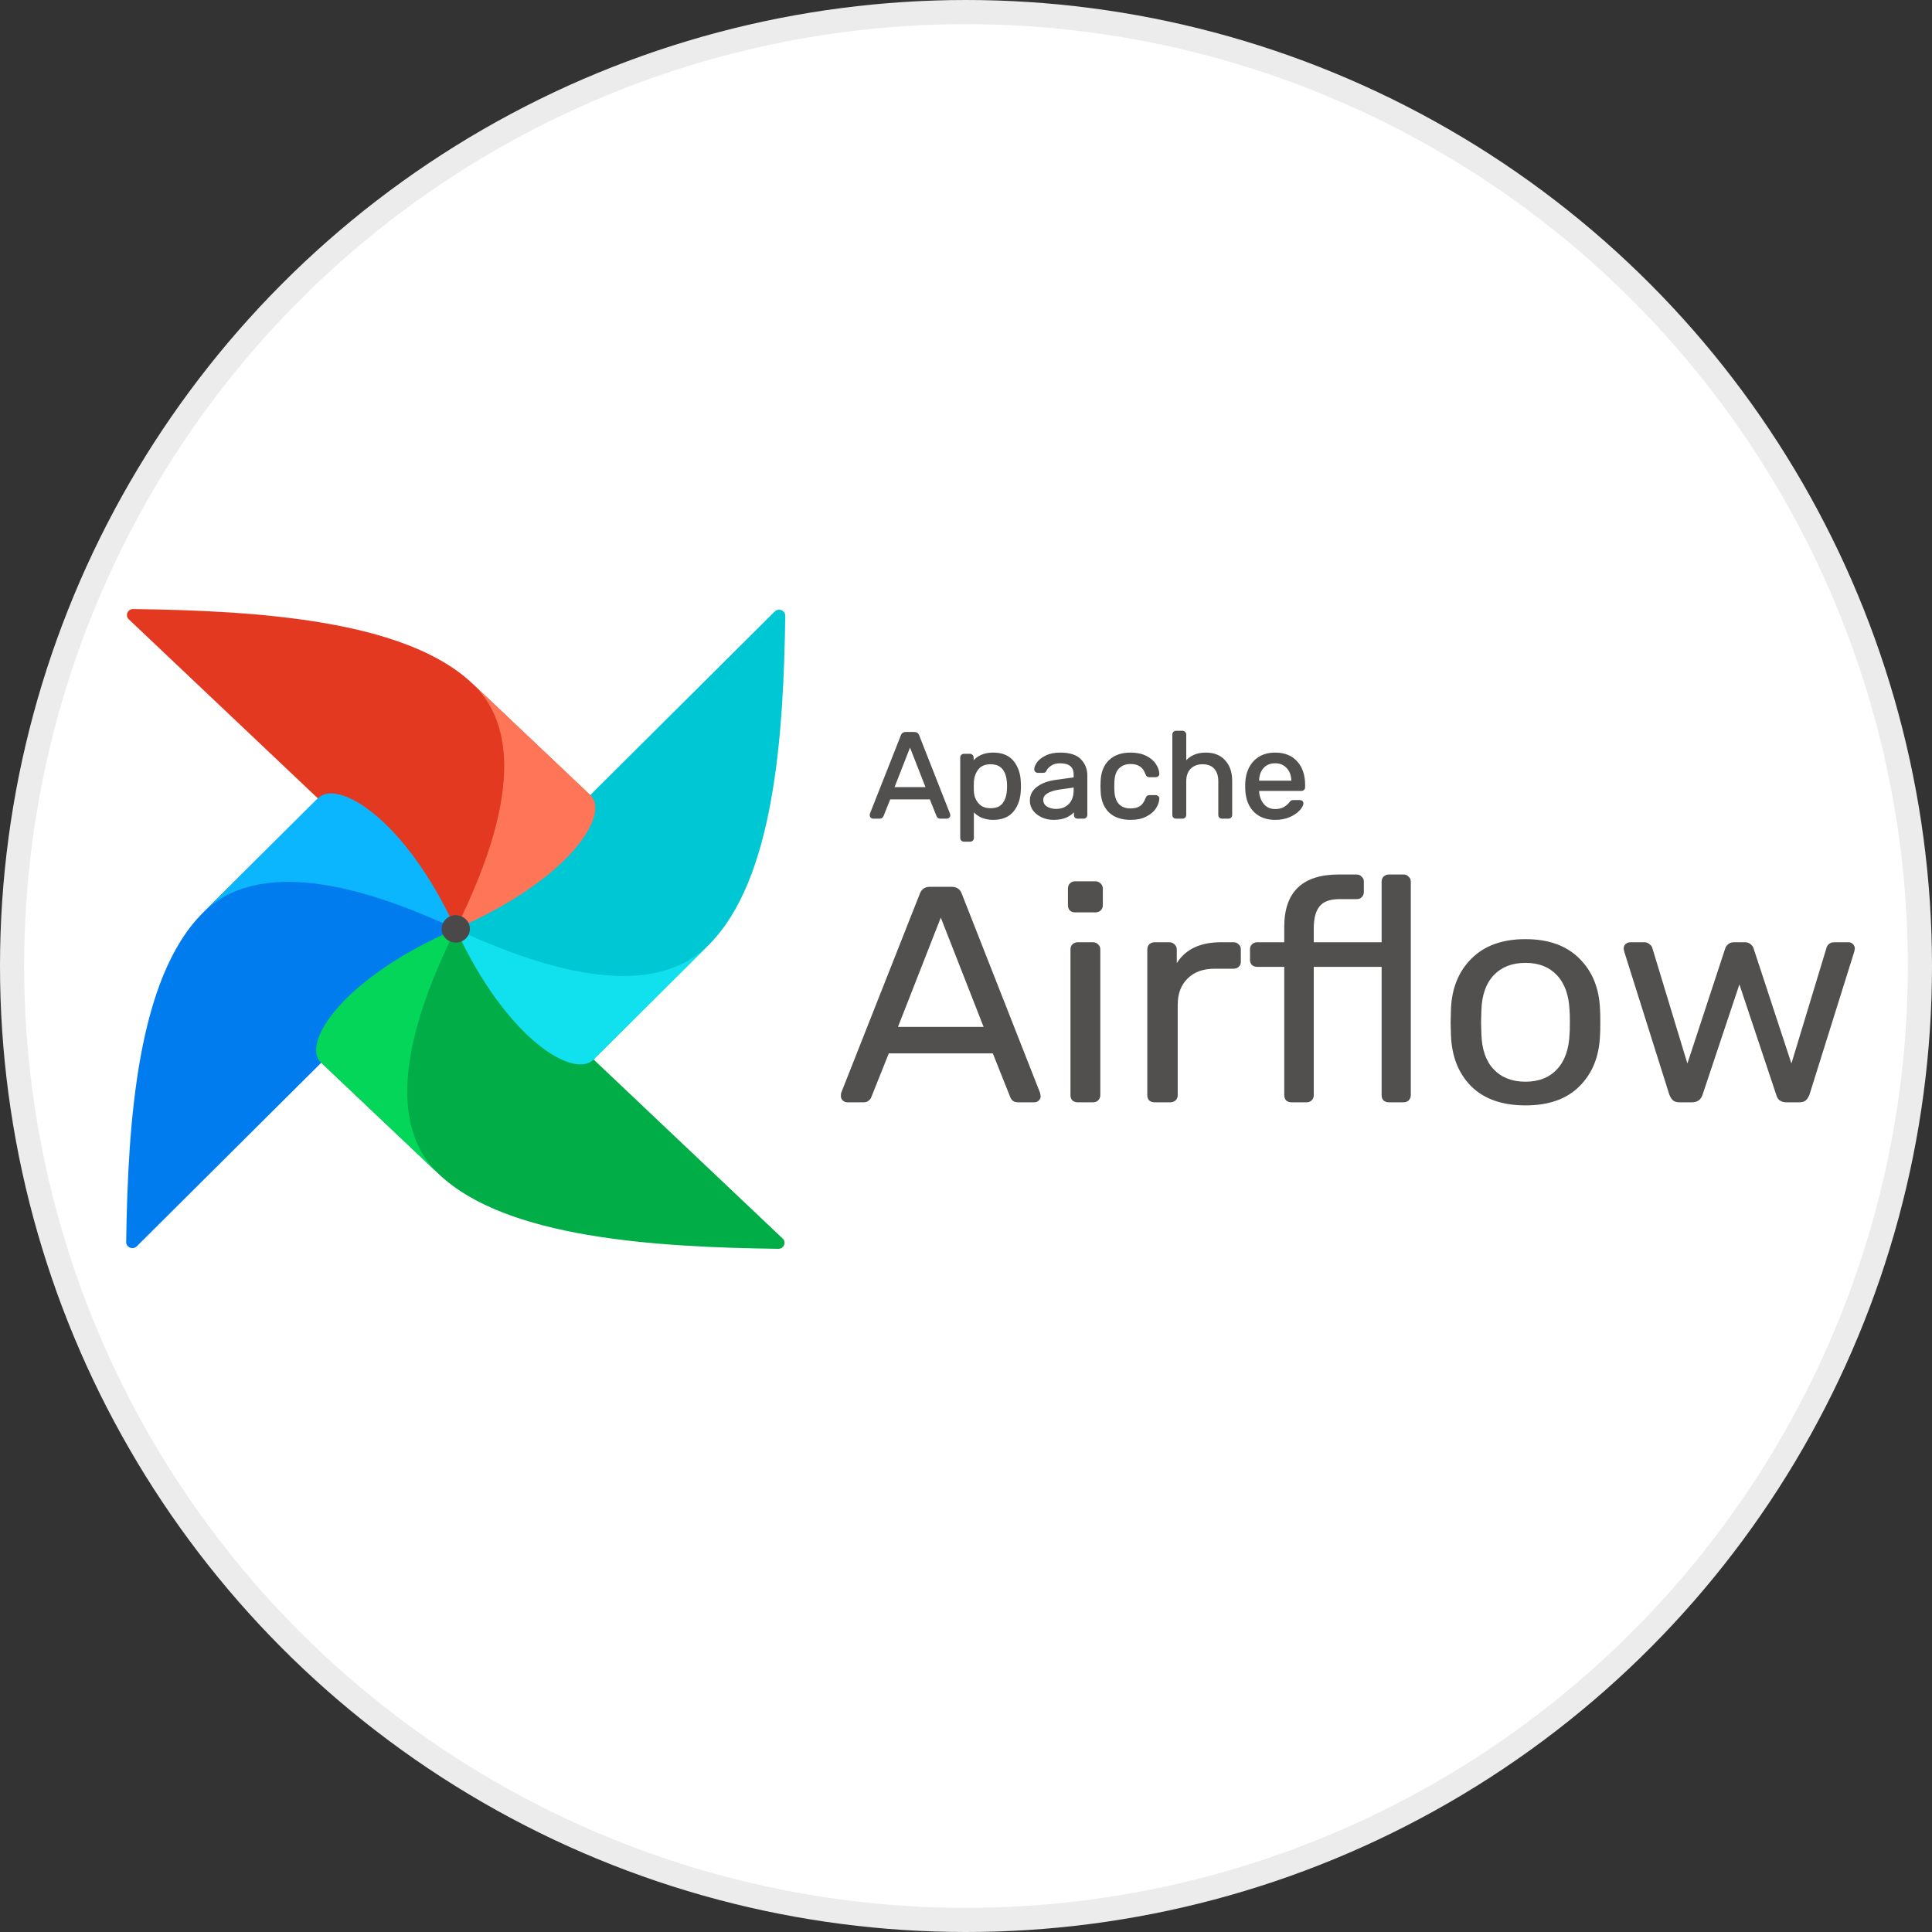 <svg width="100%" height="100%" viewBox="0 0 80 80" fill="none" xmlns="http://www.w3.org/2000/svg">
<rect x="0" y="0" width="80" height="80" fill="#333333" stroke="none"/>
<circle cx="40" cy="40" r="39.5" fill="white" stroke="#ECECEC"/>
<path d="M5.665 51.605L18.732 38.603C18.814 38.522 18.829 38.396 18.761 38.303C17.966 37.226 16.5 37.039 15.957 36.316C14.347 34.172 13.939 32.959 13.247 33.035C13.199 33.04 13.156 33.065 13.122 33.099L8.402 37.796C5.686 40.498 5.297 46.447 5.225 51.429C5.222 51.654 5.503 51.766 5.665 51.605Z" fill="#017CEE"/>
<path d="M32.408 51.284L19.014 38.6C18.93 38.52 18.8 38.505 18.705 38.571C17.595 39.343 17.403 40.766 16.657 41.294C14.449 42.856 13.2 43.252 13.277 43.924C13.283 43.971 13.309 44.013 13.343 44.045L18.182 48.628C20.966 51.264 27.094 51.642 32.226 51.711C32.458 51.714 32.574 51.441 32.408 51.284Z" fill="#00AD46"/>
<path fill-rule="evenodd" clip-rule="evenodd" d="M18.182 48.627C16.661 47.188 15.956 44.339 18.871 38.465C14.133 40.52 12.473 43.221 13.29 43.995L18.182 48.627Z" fill="#04D659"/>
<path d="M32.076 25.325L19.01 38.326C18.928 38.408 18.912 38.534 18.98 38.626C19.775 39.703 21.241 39.89 21.785 40.614C23.394 42.757 23.803 43.97 24.494 43.895C24.543 43.89 24.586 43.864 24.62 43.831L29.34 39.134C32.056 36.431 32.445 30.482 32.516 25.501C32.52 25.276 32.238 25.163 32.076 25.325Z" fill="#00C7D4"/>
<path fill-rule="evenodd" clip-rule="evenodd" d="M29.34 39.134C27.857 40.61 24.922 41.294 18.871 38.465C20.988 43.063 23.771 44.675 24.568 43.882L29.34 39.134Z" fill="#11E1EE"/>
<path d="M5.334 25.646L18.728 38.33C18.812 38.409 18.942 38.425 19.037 38.358C20.147 37.587 20.339 36.164 21.084 35.636C23.293 34.074 24.542 33.677 24.465 33.006C24.459 32.959 24.433 32.917 24.399 32.884L19.56 28.302C16.776 25.666 10.648 25.288 5.516 25.219C5.284 25.216 5.168 25.489 5.334 25.646Z" fill="#E43921"/>
<path fill-rule="evenodd" clip-rule="evenodd" d="M19.56 28.302C21.08 29.742 21.786 32.591 18.871 38.465C23.608 36.41 25.269 33.708 24.452 32.935L19.56 28.302Z" fill="#FF7557"/>
<path fill-rule="evenodd" clip-rule="evenodd" d="M8.402 37.796C9.885 36.32 12.819 35.635 18.871 38.465C16.754 33.866 13.971 32.254 13.174 33.047L8.402 37.796Z" fill="#0CB6FF"/>
<path d="M18.88 39.03C19.203 39.026 19.461 38.769 19.457 38.456C19.453 38.143 19.188 37.892 18.866 37.896C18.543 37.9 18.285 38.157 18.289 38.47C18.293 38.783 18.558 39.034 18.88 39.03Z" fill="#4A4848"/>
<path d="M36.157 33.86C36.129 33.86 36.105 33.85 36.085 33.83C36.064 33.81 36.054 33.787 36.054 33.76C36.054 33.733 36.055 33.715 36.059 33.705L37.341 30.458C37.368 30.385 37.423 30.348 37.506 30.348H37.858C37.94 30.348 37.995 30.385 38.023 30.458L39.3 33.705L39.31 33.76C39.31 33.787 39.3 33.81 39.279 33.83C39.258 33.85 39.234 33.86 39.207 33.86H38.943C38.905 33.86 38.876 33.852 38.855 33.835C38.835 33.815 38.821 33.795 38.814 33.775L38.53 33.063H36.834L36.55 33.775C36.543 33.795 36.527 33.815 36.503 33.835C36.483 33.852 36.455 33.86 36.421 33.86H36.157ZM38.38 32.631L37.682 30.85L36.984 32.631H38.38ZM39.92 34.814C39.885 34.814 39.856 34.802 39.832 34.779C39.811 34.759 39.801 34.732 39.801 34.698V31.367C39.801 31.333 39.811 31.306 39.832 31.286C39.856 31.263 39.885 31.251 39.92 31.251H40.157C40.192 31.251 40.219 31.263 40.24 31.286C40.264 31.306 40.276 31.333 40.276 31.367V31.587C40.469 31.33 40.752 31.201 41.124 31.201C41.486 31.201 41.756 31.311 41.935 31.532C42.118 31.753 42.216 32.037 42.23 32.385C42.234 32.422 42.235 32.479 42.235 32.556C42.235 32.633 42.234 32.69 42.23 32.726C42.216 33.071 42.118 33.355 41.935 33.579C41.753 33.8 41.482 33.911 41.124 33.911C40.766 33.911 40.486 33.785 40.287 33.534V34.698C40.287 34.732 40.276 34.759 40.256 34.779C40.235 34.802 40.207 34.814 40.173 34.814H39.92ZM41.015 33.504C41.26 33.504 41.438 33.431 41.548 33.283C41.662 33.136 41.724 32.942 41.734 32.701C41.737 32.668 41.739 32.619 41.739 32.556C41.739 31.924 41.498 31.608 41.015 31.608C40.778 31.608 40.599 31.684 40.478 31.838C40.361 31.989 40.297 32.169 40.287 32.38L40.281 32.571L40.287 32.767C40.294 32.964 40.359 33.136 40.483 33.283C40.607 33.431 40.785 33.504 41.015 33.504ZM43.624 33.911C43.455 33.911 43.299 33.877 43.154 33.81C43.009 33.743 42.894 33.653 42.808 33.539C42.725 33.422 42.684 33.293 42.684 33.153C42.684 32.932 42.777 32.752 42.963 32.611C43.152 32.467 43.407 32.373 43.728 32.33L44.498 32.225V32.079C44.498 31.738 44.296 31.567 43.893 31.567C43.742 31.567 43.617 31.599 43.521 31.663C43.424 31.723 43.352 31.795 43.304 31.878C43.294 31.909 43.28 31.93 43.263 31.944C43.249 31.957 43.228 31.964 43.2 31.964H42.978C42.947 31.964 42.92 31.954 42.895 31.934C42.875 31.91 42.864 31.883 42.864 31.853C42.868 31.773 42.906 31.683 42.978 31.582C43.054 31.479 43.169 31.39 43.325 31.316C43.48 31.239 43.671 31.201 43.898 31.201C44.284 31.201 44.562 31.29 44.73 31.467C44.899 31.641 44.984 31.858 44.984 32.119V33.745C44.984 33.778 44.972 33.807 44.948 33.83C44.927 33.85 44.899 33.86 44.865 33.86H44.627C44.593 33.86 44.563 33.85 44.539 33.83C44.519 33.807 44.508 33.778 44.508 33.745V33.529C44.432 33.636 44.322 33.727 44.177 33.8C44.033 33.874 43.848 33.911 43.624 33.911ZM43.733 33.534C43.957 33.534 44.139 33.464 44.281 33.324C44.425 33.18 44.498 32.974 44.498 32.706V32.566L43.898 32.651C43.654 32.685 43.469 32.741 43.345 32.822C43.221 32.899 43.159 32.997 43.159 33.118C43.159 33.252 43.216 33.355 43.33 33.429C43.443 33.499 43.578 33.534 43.733 33.534ZM46.812 33.911C46.444 33.911 46.154 33.81 45.944 33.609C45.737 33.406 45.627 33.121 45.613 32.757L45.608 32.556L45.613 32.355C45.627 31.991 45.737 31.708 45.944 31.507C46.154 31.303 46.444 31.201 46.812 31.201C47.06 31.201 47.271 31.244 47.443 31.331C47.615 31.419 47.743 31.526 47.825 31.653C47.912 31.78 47.958 31.907 47.965 32.034C47.969 32.067 47.958 32.094 47.934 32.114C47.91 32.134 47.881 32.144 47.846 32.144H47.598C47.564 32.144 47.538 32.138 47.52 32.124C47.503 32.111 47.486 32.084 47.469 32.044C47.41 31.883 47.328 31.77 47.221 31.703C47.114 31.633 46.98 31.597 46.818 31.597C46.604 31.597 46.433 31.663 46.306 31.793C46.182 31.92 46.114 32.116 46.104 32.38L46.099 32.561L46.104 32.731C46.114 32.999 46.182 33.196 46.306 33.324C46.43 33.451 46.6 33.514 46.818 33.514C46.98 33.514 47.114 33.481 47.221 33.414C47.328 33.344 47.41 33.228 47.469 33.068C47.486 33.028 47.503 33.001 47.52 32.987C47.538 32.971 47.564 32.962 47.598 32.962H47.846C47.881 32.962 47.91 32.974 47.934 32.997C47.958 33.017 47.969 33.044 47.965 33.078C47.958 33.201 47.912 33.328 47.825 33.459C47.743 33.586 47.615 33.693 47.443 33.78C47.274 33.867 47.064 33.911 46.812 33.911ZM48.703 33.86C48.669 33.86 48.639 33.85 48.615 33.83C48.594 33.807 48.584 33.778 48.584 33.745V30.413C48.584 30.38 48.594 30.353 48.615 30.333C48.639 30.309 48.669 30.298 48.703 30.298H48.962C48.996 30.298 49.023 30.309 49.044 30.333C49.068 30.353 49.08 30.38 49.08 30.413V31.582C49.18 31.459 49.297 31.365 49.432 31.301C49.566 31.235 49.733 31.201 49.933 31.201C50.264 31.201 50.521 31.305 50.703 31.512C50.89 31.716 50.983 31.989 50.983 32.33V33.745C50.983 33.778 50.971 33.807 50.946 33.83C50.926 33.85 50.898 33.86 50.864 33.86H50.605C50.571 33.86 50.541 33.85 50.517 33.83C50.497 33.807 50.486 33.778 50.486 33.745V32.355C50.486 32.118 50.426 31.934 50.306 31.803C50.188 31.673 50.018 31.608 49.794 31.608C49.577 31.608 49.403 31.674 49.272 31.808C49.144 31.939 49.08 32.121 49.08 32.355V33.745C49.08 33.778 49.068 33.807 49.044 33.83C49.023 33.85 48.996 33.86 48.962 33.86H48.703ZM52.804 33.911C52.449 33.911 52.165 33.805 51.951 33.594C51.741 33.38 51.626 33.089 51.605 32.721L51.6 32.551L51.605 32.385C51.629 32.024 51.746 31.736 51.956 31.522C52.17 31.308 52.451 31.201 52.799 31.201C53.181 31.201 53.478 31.32 53.688 31.557C53.898 31.791 54.003 32.109 54.003 32.511V32.596C54.003 32.629 53.991 32.658 53.967 32.681C53.946 32.701 53.919 32.711 53.884 32.711H52.096V32.757C52.106 32.974 52.173 33.16 52.297 33.313C52.425 33.464 52.592 33.539 52.799 33.539C52.957 33.539 53.087 33.509 53.186 33.449C53.29 33.385 53.366 33.32 53.414 33.253C53.445 33.213 53.467 33.19 53.481 33.183C53.498 33.173 53.528 33.168 53.569 33.168H53.822C53.853 33.168 53.879 33.176 53.9 33.193C53.921 33.21 53.931 33.233 53.931 33.263C53.931 33.337 53.883 33.425 53.786 33.529C53.693 33.633 53.56 33.723 53.388 33.8C53.219 33.874 53.025 33.911 52.804 33.911ZM53.512 32.365V32.35C53.512 32.119 53.447 31.932 53.316 31.788C53.188 31.641 53.016 31.567 52.799 31.567C52.582 31.567 52.409 31.641 52.282 31.788C52.158 31.932 52.096 32.119 52.096 32.35V32.365H53.512Z" fill="#51504F"/>
<path d="M36.085 33.83L36.056 33.858L36.085 33.83ZM36.059 33.705L36.022 33.691L36.021 33.693L36.059 33.705ZM37.341 30.458L37.378 30.472L37.378 30.472L37.341 30.458ZM38.023 30.458L37.986 30.472L37.986 30.472L38.023 30.458ZM39.3 33.705L39.339 33.698C39.339 33.696 39.338 33.693 39.337 33.691L39.3 33.705ZM39.31 33.76H39.35C39.35 33.758 39.35 33.755 39.349 33.753L39.31 33.76ZM39.279 33.83L39.307 33.858L39.279 33.83ZM38.855 33.835L38.827 33.863C38.828 33.863 38.829 33.864 38.83 33.865L38.855 33.835ZM38.814 33.775L38.852 33.763L38.851 33.761L38.814 33.775ZM38.53 33.063L38.567 33.049C38.561 33.034 38.546 33.024 38.53 33.024V33.063ZM36.834 33.063V33.024C36.818 33.024 36.803 33.034 36.797 33.049L36.834 33.063ZM36.55 33.775L36.513 33.761L36.512 33.763L36.55 33.775ZM36.503 33.835L36.529 33.865L36.529 33.865L36.503 33.835ZM38.38 32.631V32.67C38.393 32.67 38.405 32.663 38.413 32.653C38.42 32.642 38.422 32.629 38.417 32.617L38.38 32.631ZM37.682 30.85L37.719 30.836C37.713 30.821 37.698 30.811 37.682 30.811C37.666 30.811 37.651 30.821 37.645 30.836L37.682 30.85ZM36.984 32.631L36.947 32.617C36.942 32.629 36.944 32.642 36.951 32.653C36.959 32.663 36.971 32.67 36.984 32.67V32.631ZM36.157 33.822C36.141 33.822 36.126 33.816 36.113 33.803L36.056 33.858C36.084 33.884 36.118 33.899 36.157 33.899V33.822ZM36.113 33.803C36.099 33.79 36.093 33.776 36.093 33.76H36.014C36.014 33.798 36.029 33.831 36.056 33.858L36.113 33.803ZM36.093 33.76C36.093 33.733 36.095 33.72 36.097 33.717L36.021 33.693C36.015 33.709 36.014 33.734 36.014 33.76H36.093ZM36.096 33.719L37.378 30.472L37.304 30.445L36.022 33.691L36.096 33.719ZM37.378 30.472C37.39 30.441 37.406 30.42 37.425 30.407C37.445 30.394 37.471 30.387 37.506 30.387V30.309C37.459 30.309 37.416 30.32 37.38 30.344C37.345 30.368 37.319 30.402 37.303 30.445L37.378 30.472ZM37.506 30.387H37.858V30.309H37.506V30.387ZM37.858 30.387C37.893 30.387 37.919 30.394 37.938 30.407C37.958 30.42 37.974 30.441 37.986 30.472L38.06 30.445C38.044 30.402 38.019 30.368 37.983 30.344C37.948 30.32 37.905 30.309 37.858 30.309V30.387ZM37.986 30.472L39.263 33.719L39.337 33.691L38.06 30.445L37.986 30.472ZM39.261 33.712L39.271 33.767L39.349 33.753L39.339 33.698L39.261 33.712ZM39.27 33.76C39.27 33.776 39.265 33.79 39.251 33.803L39.307 33.858C39.335 33.831 39.35 33.798 39.35 33.76H39.27ZM39.251 33.803C39.237 33.816 39.223 33.822 39.207 33.822V33.899C39.245 33.899 39.28 33.884 39.307 33.858L39.251 33.803ZM39.207 33.822H38.943V33.899H39.207V33.822ZM38.943 33.822C38.911 33.822 38.892 33.815 38.881 33.806L38.83 33.865C38.86 33.889 38.9 33.899 38.943 33.899V33.822ZM38.883 33.808C38.866 33.791 38.856 33.776 38.852 33.763L38.776 33.787C38.786 33.815 38.803 33.84 38.827 33.863L38.883 33.808ZM38.851 33.761L38.567 33.049L38.493 33.077L38.777 33.789L38.851 33.761ZM38.53 33.024H36.834V33.101H38.53V33.024ZM36.797 33.049L36.513 33.761L36.587 33.789L36.871 33.077L36.797 33.049ZM36.512 33.763C36.508 33.774 36.498 33.788 36.477 33.806L36.529 33.865C36.556 33.842 36.578 33.816 36.587 33.787L36.512 33.763ZM36.478 33.806C36.466 33.815 36.449 33.822 36.421 33.822V33.899C36.462 33.899 36.499 33.889 36.529 33.865L36.478 33.806ZM36.421 33.822H36.157V33.899H36.421V33.822ZM38.417 32.617L37.719 30.836L37.645 30.863L38.343 32.645L38.417 32.617ZM37.645 30.836L36.947 32.617L37.021 32.645L37.719 30.863L37.645 30.836ZM36.984 32.67H38.38V32.593H36.984V32.67ZM39.832 34.779L39.804 34.806L39.832 34.779ZM39.832 31.286L39.86 31.314L39.832 31.286ZM40.24 31.286L40.21 31.311C40.211 31.313 40.213 31.314 40.214 31.316L40.24 31.286ZM40.276 31.587H40.237C40.237 31.604 40.248 31.619 40.264 31.624C40.281 31.629 40.298 31.624 40.309 31.61L40.276 31.587ZM41.936 31.532L41.904 31.556L41.905 31.556L41.936 31.532ZM42.23 32.385L42.191 32.387L42.191 32.389L42.23 32.385ZM42.23 32.726L42.191 32.723L42.191 32.725L42.23 32.726ZM41.936 33.579L41.967 33.603L41.967 33.603L41.936 33.579ZM40.287 33.534L40.318 33.511C40.308 33.498 40.29 33.492 40.274 33.498C40.258 33.503 40.247 33.518 40.247 33.534H40.287ZM40.256 34.779L40.228 34.751C40.227 34.752 40.226 34.753 40.225 34.754L40.256 34.779ZM41.548 33.283L41.516 33.26L41.516 33.261L41.548 33.283ZM41.734 32.701L41.694 32.697C41.694 32.698 41.694 32.699 41.694 32.7L41.734 32.701ZM40.478 31.838L40.446 31.815V31.815L40.478 31.838ZM40.287 32.38L40.247 32.378V32.379L40.287 32.38ZM40.282 32.571L40.242 32.57V32.572L40.282 32.571ZM40.287 32.767L40.247 32.767V32.768L40.287 32.767ZM40.483 33.283L40.514 33.259L40.483 33.283ZM39.92 34.775C39.896 34.775 39.877 34.767 39.86 34.751L39.804 34.806C39.835 34.837 39.875 34.852 39.92 34.852V34.775ZM39.86 34.751C39.848 34.74 39.841 34.724 39.841 34.698H39.761C39.761 34.74 39.774 34.777 39.804 34.806L39.86 34.751ZM39.841 34.698V31.367H39.761V34.698H39.841ZM39.841 31.367C39.841 31.341 39.848 31.325 39.86 31.314L39.804 31.259C39.774 31.288 39.761 31.325 39.761 31.367H39.841ZM39.86 31.314C39.877 31.297 39.896 31.29 39.92 31.29V31.213C39.875 31.213 39.835 31.228 39.804 31.259L39.86 31.314ZM39.92 31.29H40.157V31.213H39.92V31.29ZM40.157 31.29C40.181 31.29 40.197 31.297 40.21 31.311L40.27 31.261C40.241 31.229 40.203 31.213 40.157 31.213V31.29ZM40.214 31.316C40.229 31.328 40.237 31.343 40.237 31.367H40.316C40.316 31.323 40.3 31.285 40.266 31.257L40.214 31.316ZM40.237 31.367V31.587H40.316V31.367H40.237ZM40.309 31.61C40.493 31.364 40.763 31.24 41.124 31.24V31.163C40.741 31.163 40.446 31.296 40.244 31.565L40.309 31.61ZM41.124 31.24C41.477 31.24 41.735 31.347 41.904 31.556L41.967 31.508C41.778 31.276 41.495 31.163 41.124 31.163V31.24ZM41.905 31.556C42.081 31.769 42.177 32.045 42.191 32.387L42.27 32.384C42.256 32.029 42.156 31.737 41.967 31.508L41.905 31.556ZM42.191 32.389C42.194 32.424 42.196 32.479 42.196 32.556H42.275C42.275 32.479 42.273 32.42 42.27 32.382L42.191 32.389ZM42.196 32.556C42.196 32.633 42.194 32.688 42.191 32.723L42.27 32.73C42.273 32.691 42.275 32.633 42.275 32.556H42.196ZM42.191 32.725C42.177 33.063 42.081 33.339 41.904 33.556L41.967 33.603C42.156 33.372 42.256 33.079 42.27 32.728L42.191 32.725ZM41.905 33.555C41.731 33.765 41.474 33.872 41.124 33.872V33.949C41.492 33.949 41.775 33.836 41.967 33.603L41.905 33.555ZM41.124 33.872C40.777 33.872 40.51 33.751 40.318 33.511L40.255 33.558C40.464 33.819 40.755 33.949 41.124 33.949V33.872ZM40.247 33.534V34.698H40.326V33.534H40.247ZM40.247 34.698C40.247 34.724 40.239 34.74 40.228 34.751L40.284 34.806C40.313 34.777 40.326 34.74 40.326 34.698H40.247ZM40.225 34.754C40.213 34.768 40.197 34.775 40.173 34.775V34.852C40.218 34.852 40.257 34.837 40.286 34.804L40.225 34.754ZM40.173 34.775H39.92V34.852H40.173V34.775ZM41.016 33.543C41.269 33.543 41.46 33.466 41.58 33.306L41.516 33.261C41.415 33.395 41.252 33.466 41.016 33.466V33.543ZM41.58 33.306C41.7 33.151 41.763 32.949 41.774 32.703L41.694 32.7C41.684 32.935 41.624 33.121 41.516 33.26L41.58 33.306ZM41.774 32.705C41.777 32.67 41.779 32.62 41.779 32.556H41.7C41.7 32.619 41.698 32.666 41.694 32.697L41.774 32.705ZM41.779 32.556C41.779 32.236 41.718 31.989 41.59 31.822C41.461 31.652 41.267 31.569 41.016 31.569V31.646C41.247 31.646 41.415 31.721 41.526 31.867C41.64 32.016 41.7 32.243 41.7 32.556H41.779ZM41.016 31.569C40.768 31.569 40.576 31.649 40.446 31.815L40.51 31.862C40.621 31.719 40.788 31.646 41.016 31.646V31.569ZM40.446 31.815C40.324 31.973 40.258 32.161 40.247 32.378L40.326 32.382C40.337 32.178 40.398 32.005 40.51 31.861L40.446 31.815ZM40.247 32.379L40.242 32.57L40.321 32.572L40.326 32.381L40.247 32.379ZM40.242 32.572L40.247 32.767L40.326 32.766L40.321 32.57L40.242 32.572ZM40.247 32.768C40.254 32.973 40.323 33.154 40.452 33.308L40.514 33.259C40.396 33.119 40.333 32.955 40.326 32.765L40.247 32.768ZM40.452 33.308C40.585 33.466 40.775 33.543 41.016 33.543V33.466C40.794 33.466 40.629 33.395 40.514 33.259L40.452 33.308ZM43.154 33.81L43.171 33.775L43.154 33.81ZM42.808 33.539L42.775 33.561L42.776 33.562L42.808 33.539ZM42.963 32.611L42.987 32.641L42.987 32.641L42.963 32.611ZM43.728 32.33L43.733 32.368H43.733L43.728 32.33ZM44.498 32.225L44.504 32.263C44.523 32.26 44.538 32.244 44.538 32.225H44.498ZM43.521 31.663L43.542 31.695L43.543 31.695L43.521 31.663ZM43.304 31.878L43.269 31.86C43.268 31.862 43.267 31.864 43.266 31.866L43.304 31.878ZM43.263 31.944L43.238 31.913C43.236 31.914 43.236 31.915 43.234 31.916L43.263 31.944ZM42.896 31.934L42.865 31.959C42.867 31.96 42.868 31.962 42.87 31.963L42.896 31.934ZM42.865 31.853L42.825 31.852V31.853H42.865ZM42.978 31.582L42.946 31.56L42.946 31.56L42.978 31.582ZM43.325 31.316L43.342 31.351L43.343 31.351L43.325 31.316ZM44.73 31.467L44.701 31.493L44.702 31.493L44.73 31.467ZM44.948 33.83L44.976 33.858L44.948 33.83ZM44.539 33.83L44.509 33.855C44.51 33.857 44.512 33.858 44.513 33.86L44.539 33.83ZM44.508 33.529H44.548C44.548 33.512 44.537 33.497 44.52 33.492C44.503 33.487 44.485 33.493 44.476 33.507L44.508 33.529ZM44.177 33.8L44.159 33.766L44.177 33.8ZM44.281 33.324L44.252 33.297V33.297L44.281 33.324ZM44.498 32.566H44.538C44.538 32.555 44.533 32.544 44.524 32.537C44.515 32.529 44.504 32.526 44.492 32.528L44.498 32.566ZM43.898 32.651L43.904 32.689L43.904 32.689L43.898 32.651ZM43.345 32.822L43.367 32.854L43.367 32.854L43.345 32.822ZM43.33 33.429L43.308 33.461L43.308 33.461L43.33 33.429ZM43.624 33.872C43.461 33.872 43.31 33.84 43.171 33.775L43.137 33.845C43.287 33.914 43.45 33.949 43.624 33.949V33.872ZM43.171 33.775C43.032 33.711 42.922 33.624 42.84 33.516L42.776 33.562C42.866 33.681 42.987 33.776 43.137 33.845L43.171 33.775ZM42.84 33.517C42.762 33.407 42.723 33.285 42.723 33.153H42.644C42.644 33.301 42.688 33.438 42.775 33.561L42.84 33.517ZM42.723 33.153C42.723 32.944 42.81 32.775 42.987 32.641L42.938 32.581C42.743 32.728 42.644 32.92 42.644 33.153H42.723ZM42.987 32.641C43.17 32.503 43.417 32.411 43.733 32.368L43.722 32.292C43.397 32.336 43.135 32.431 42.938 32.581L42.987 32.641ZM43.733 32.368L44.504 32.263L44.492 32.186L43.722 32.292L43.733 32.368ZM44.538 32.225V32.079H44.458V32.225H44.538ZM44.538 32.079C44.538 31.901 44.485 31.761 44.373 31.666C44.262 31.572 44.1 31.529 43.893 31.529V31.606C44.09 31.606 44.23 31.648 44.321 31.724C44.41 31.8 44.458 31.916 44.458 32.079H44.538ZM43.893 31.529C43.736 31.529 43.603 31.562 43.499 31.631L43.543 31.695C43.632 31.637 43.747 31.606 43.893 31.606V31.529ZM43.499 31.63C43.398 31.693 43.321 31.77 43.269 31.86L43.339 31.897C43.383 31.82 43.451 31.752 43.542 31.695L43.499 31.63ZM43.266 31.866C43.257 31.892 43.247 31.907 43.238 31.913L43.287 31.974C43.313 31.954 43.33 31.925 43.342 31.891L43.266 31.866ZM43.234 31.916C43.231 31.92 43.222 31.925 43.201 31.925V32.002C43.234 32.002 43.267 31.994 43.291 31.971L43.234 31.916ZM43.201 31.925H42.978V32.002H43.201V31.925ZM42.978 31.925C42.957 31.925 42.938 31.919 42.922 31.904L42.87 31.963C42.901 31.989 42.938 32.002 42.978 32.002V31.925ZM42.926 31.909C42.911 31.892 42.904 31.874 42.904 31.853H42.825C42.825 31.893 42.839 31.928 42.865 31.959L42.926 31.909ZM42.904 31.855C42.907 31.785 42.941 31.702 43.011 31.605L42.946 31.56C42.871 31.664 42.829 31.761 42.825 31.852L42.904 31.855ZM43.011 31.605C43.081 31.508 43.191 31.423 43.342 31.351L43.307 31.282C43.148 31.357 43.026 31.45 42.946 31.56L43.011 31.605ZM43.343 31.351C43.491 31.277 43.675 31.24 43.898 31.24V31.163C43.666 31.163 43.468 31.202 43.306 31.282L43.343 31.351ZM43.898 31.24C44.279 31.24 44.543 31.327 44.701 31.493L44.76 31.441C44.58 31.252 44.289 31.163 43.898 31.163V31.24ZM44.702 31.493C44.863 31.66 44.944 31.867 44.944 32.119H45.024C45.024 31.849 44.936 31.622 44.76 31.441L44.702 31.493ZM44.944 32.119V33.745H45.024V32.119H44.944ZM44.944 33.745C44.944 33.768 44.936 33.787 44.919 33.803L44.976 33.858C45.007 33.827 45.024 33.788 45.024 33.745H44.944ZM44.919 33.803C44.908 33.815 44.891 33.822 44.865 33.822V33.899C44.908 33.899 44.946 33.886 44.976 33.858L44.919 33.803ZM44.865 33.822H44.627V33.899H44.865V33.822ZM44.627 33.822C44.601 33.822 44.581 33.815 44.565 33.801L44.513 33.86C44.545 33.886 44.584 33.899 44.627 33.899V33.822ZM44.569 33.805C44.556 33.789 44.548 33.77 44.548 33.745H44.469C44.469 33.787 44.482 33.824 44.509 33.855L44.569 33.805ZM44.548 33.745V33.529H44.469V33.745H44.548ZM44.476 33.507C44.404 33.608 44.299 33.695 44.159 33.766L44.196 33.834C44.345 33.758 44.461 33.664 44.541 33.551L44.476 33.507ZM44.159 33.766C44.022 33.836 43.844 33.872 43.624 33.872V33.949C43.852 33.949 44.044 33.912 44.196 33.834L44.159 33.766ZM43.733 33.573C43.966 33.573 44.16 33.499 44.309 33.35L44.252 33.297C44.119 33.429 43.947 33.496 43.733 33.496V33.573ZM44.309 33.35C44.463 33.197 44.538 32.981 44.538 32.706H44.458C44.458 32.967 44.388 33.162 44.252 33.297L44.309 33.35ZM44.538 32.706V32.566H44.458V32.706H44.538ZM44.492 32.528L43.893 32.613L43.904 32.689L44.504 32.604L44.492 32.528ZM43.893 32.613C43.646 32.647 43.454 32.705 43.323 32.79L43.367 32.854C43.484 32.778 43.662 32.722 43.904 32.689L43.893 32.613ZM43.324 32.789C43.191 32.872 43.119 32.982 43.119 33.118H43.199C43.199 33.013 43.252 32.926 43.367 32.854L43.324 32.789ZM43.119 33.118C43.119 33.264 43.183 33.38 43.308 33.461L43.352 33.397C43.249 33.33 43.199 33.239 43.199 33.118H43.119ZM43.308 33.461C43.429 33.536 43.571 33.573 43.733 33.573V33.496C43.584 33.496 43.457 33.462 43.351 33.396L43.308 33.461ZM45.944 33.609L45.916 33.637L45.916 33.637L45.944 33.609ZM45.613 32.757L45.574 32.758V32.758L45.613 32.757ZM45.608 32.556L45.568 32.555V32.557L45.608 32.556ZM45.613 32.355L45.574 32.354V32.354L45.613 32.355ZM45.944 31.507L45.972 31.534L45.944 31.507ZM47.443 31.331L47.425 31.366L47.443 31.331ZM47.826 31.653L47.792 31.673L47.792 31.674L47.826 31.653ZM47.965 32.034L47.925 32.036L47.925 32.038L47.965 32.034ZM47.934 32.114L47.96 32.144L47.934 32.114ZM47.521 32.124L47.545 32.094L47.521 32.124ZM47.469 32.044L47.431 32.057L47.432 32.059L47.469 32.044ZM47.221 31.703L47.199 31.735L47.199 31.735L47.221 31.703ZM46.306 31.793L46.277 31.767V31.767L46.306 31.793ZM46.104 32.38L46.065 32.379V32.379L46.104 32.38ZM46.099 32.561L46.059 32.56C46.059 32.56 46.059 32.561 46.059 32.562L46.099 32.561ZM46.104 32.731L46.065 32.733V32.733L46.104 32.731ZM46.306 33.324L46.277 33.35L46.306 33.324ZM47.221 33.414L47.242 33.446L47.243 33.446L47.221 33.414ZM47.469 33.068L47.432 33.053L47.431 33.055L47.469 33.068ZM47.521 32.987L47.545 33.017C47.547 33.017 47.548 33.016 47.549 33.015L47.521 32.987ZM47.934 32.997L47.906 33.025C47.907 33.025 47.907 33.026 47.908 33.027L47.934 32.997ZM47.965 33.078L47.925 33.074L47.925 33.075L47.965 33.078ZM47.826 33.459L47.792 33.438L47.792 33.438L47.826 33.459ZM47.443 33.78L47.425 33.746L47.424 33.746L47.443 33.78ZM46.812 33.872C46.451 33.872 46.173 33.774 45.972 33.582L45.916 33.637C46.136 33.846 46.436 33.949 46.812 33.949V33.872ZM45.972 33.583C45.774 33.387 45.666 33.113 45.653 32.755L45.574 32.758C45.587 33.129 45.7 33.424 45.916 33.636L45.972 33.583ZM45.653 32.755L45.648 32.555L45.568 32.557L45.574 32.758L45.653 32.755ZM45.648 32.557L45.653 32.356L45.574 32.354L45.568 32.555L45.648 32.557ZM45.653 32.356C45.666 31.999 45.774 31.726 45.972 31.534L45.916 31.48C45.7 31.689 45.587 31.982 45.574 32.354L45.653 32.356ZM45.972 31.534C46.173 31.339 46.452 31.24 46.812 31.24V31.163C46.436 31.163 46.135 31.267 45.916 31.48L45.972 31.534ZM46.812 31.24C47.056 31.24 47.259 31.282 47.425 31.366L47.461 31.297C47.282 31.207 47.065 31.163 46.812 31.163V31.24ZM47.425 31.366C47.592 31.45 47.714 31.553 47.792 31.673L47.859 31.632C47.772 31.498 47.638 31.387 47.461 31.297L47.425 31.366ZM47.792 31.674C47.875 31.796 47.919 31.917 47.925 32.036L48.005 32.032C47.998 31.897 47.948 31.763 47.859 31.631L47.792 31.674ZM47.925 32.038C47.928 32.06 47.922 32.074 47.908 32.085L47.96 32.144C47.995 32.114 48.009 32.075 48.005 32.03L47.925 32.038ZM47.908 32.085C47.892 32.099 47.872 32.106 47.846 32.106V32.183C47.889 32.183 47.928 32.17 47.96 32.144L47.908 32.085ZM47.846 32.106H47.598V32.183H47.846V32.106ZM47.598 32.106C47.568 32.106 47.553 32.1 47.545 32.094L47.496 32.154C47.523 32.176 47.559 32.183 47.598 32.183V32.106ZM47.545 32.094C47.536 32.087 47.522 32.068 47.506 32.029L47.432 32.059C47.45 32.1 47.47 32.135 47.496 32.154L47.545 32.094ZM47.506 32.031C47.446 31.866 47.359 31.743 47.242 31.67L47.199 31.735C47.296 31.796 47.375 31.901 47.431 32.057L47.506 32.031ZM47.243 31.671C47.128 31.595 46.985 31.559 46.818 31.559V31.636C46.974 31.636 47.1 31.67 47.199 31.735L47.243 31.671ZM46.818 31.559C46.595 31.559 46.413 31.627 46.277 31.767L46.335 31.82C46.453 31.698 46.613 31.636 46.818 31.636V31.559ZM46.277 31.767C46.144 31.903 46.075 32.11 46.065 32.379L46.144 32.382C46.154 32.122 46.22 31.937 46.335 31.82L46.277 31.767ZM46.065 32.379L46.059 32.56L46.139 32.562L46.144 32.381L46.065 32.379ZM46.059 32.562L46.065 32.733L46.144 32.73L46.139 32.56L46.059 32.562ZM46.065 32.733C46.075 33.005 46.144 33.213 46.277 33.35L46.335 33.297C46.22 33.179 46.154 32.993 46.144 32.73L46.065 32.733ZM46.277 33.35C46.41 33.486 46.592 33.553 46.818 33.553V33.476C46.609 33.476 46.45 33.415 46.335 33.297L46.277 33.35ZM46.818 33.553C46.985 33.553 47.127 33.518 47.242 33.446L47.199 33.381C47.1 33.443 46.974 33.476 46.818 33.476V33.553ZM47.243 33.446C47.359 33.37 47.446 33.246 47.506 33.081L47.431 33.055C47.375 33.21 47.296 33.318 47.199 33.382L47.243 33.446ZM47.506 33.082C47.522 33.043 47.536 33.024 47.545 33.017L47.496 32.957C47.47 32.977 47.45 33.012 47.432 33.053L47.506 33.082ZM47.549 33.015C47.556 33.008 47.57 33.001 47.598 33.001V32.924C47.558 32.924 47.52 32.934 47.492 32.96L47.549 33.015ZM47.598 33.001H47.846V32.924H47.598V33.001ZM47.846 33.001C47.87 33.001 47.889 33.008 47.906 33.025L47.962 32.97C47.931 32.939 47.891 32.924 47.846 32.924V33.001ZM47.908 33.027C47.922 33.038 47.928 33.052 47.925 33.074L48.005 33.081C48.009 33.037 47.995 32.997 47.96 32.968L47.908 33.027ZM47.925 33.075C47.919 33.191 47.876 33.312 47.792 33.438L47.859 33.48C47.948 33.345 47.997 33.212 48.005 33.08L47.925 33.075ZM47.792 33.438C47.714 33.558 47.592 33.661 47.425 33.746L47.461 33.814C47.638 33.725 47.772 33.614 47.859 33.48L47.792 33.438ZM47.424 33.746C47.263 33.829 47.059 33.872 46.812 33.872V33.949C47.069 33.949 47.285 33.905 47.462 33.814L47.424 33.746ZM48.615 33.83L48.585 33.855C48.586 33.857 48.588 33.858 48.589 33.86L48.615 33.83ZM48.615 30.333L48.643 30.36L48.615 30.333ZM49.044 30.333L49.014 30.358C49.015 30.36 49.017 30.361 49.018 30.362L49.044 30.333ZM49.08 31.582H49.041C49.041 31.599 49.051 31.613 49.067 31.619C49.083 31.624 49.101 31.619 49.112 31.606L49.08 31.582ZM49.432 31.301L49.449 31.336L49.45 31.336L49.432 31.301ZM50.703 31.512L50.673 31.537L50.674 31.538L50.703 31.512ZM50.946 33.83L50.918 33.803L50.946 33.83ZM50.517 33.83L50.487 33.855C50.489 33.857 50.49 33.858 50.492 33.86L50.517 33.83ZM50.306 31.803L50.276 31.828L50.276 31.829L50.306 31.803ZM49.272 31.808L49.243 31.782V31.782L49.272 31.808ZM49.044 33.83L49.016 33.803L49.044 33.83ZM48.703 33.822C48.677 33.822 48.657 33.815 48.641 33.801L48.589 33.86C48.621 33.886 48.66 33.899 48.703 33.899V33.822ZM48.645 33.805C48.631 33.789 48.624 33.77 48.624 33.745H48.544C48.544 33.787 48.558 33.824 48.585 33.855L48.645 33.805ZM48.624 33.745V30.413H48.544V33.745H48.624ZM48.624 30.413C48.624 30.388 48.631 30.372 48.643 30.36L48.587 30.306C48.558 30.334 48.544 30.372 48.544 30.413H48.624ZM48.643 30.36C48.66 30.344 48.679 30.336 48.703 30.336V30.259C48.658 30.259 48.619 30.275 48.587 30.306L48.643 30.36ZM48.703 30.336H48.962V30.259H48.703V30.336ZM48.962 30.336C48.986 30.336 49.002 30.344 49.014 30.358L49.074 30.308C49.045 30.275 49.007 30.259 48.962 30.259V30.336ZM49.018 30.362C49.033 30.374 49.041 30.39 49.041 30.413H49.12C49.12 30.37 49.104 30.332 49.07 30.304L49.018 30.362ZM49.041 30.413V31.582H49.12V30.413H49.041ZM49.112 31.606C49.208 31.487 49.321 31.397 49.449 31.336L49.414 31.267C49.274 31.333 49.152 31.431 49.049 31.559L49.112 31.606ZM49.45 31.336C49.577 31.272 49.738 31.24 49.933 31.24V31.163C49.729 31.163 49.555 31.197 49.414 31.267L49.45 31.336ZM49.933 31.24C50.255 31.24 50.5 31.34 50.673 31.537L50.734 31.487C50.542 31.27 50.273 31.163 49.933 31.163V31.24ZM50.674 31.538C50.852 31.733 50.943 31.996 50.943 32.33H51.022C51.022 31.982 50.927 31.699 50.733 31.487L50.674 31.538ZM50.943 32.33V33.745H51.022V32.33H50.943ZM50.943 33.745C50.943 33.768 50.935 33.787 50.918 33.803L50.974 33.858C51.006 33.827 51.022 33.788 51.022 33.745H50.943ZM50.918 33.803C50.907 33.815 50.89 33.822 50.864 33.822V33.899C50.907 33.899 50.945 33.886 50.974 33.858L50.918 33.803ZM50.864 33.822H50.605V33.899H50.864V33.822ZM50.605 33.822C50.579 33.822 50.559 33.815 50.543 33.801L50.492 33.86C50.523 33.886 50.562 33.899 50.605 33.899V33.822ZM50.548 33.805C50.534 33.789 50.526 33.77 50.526 33.745H50.447C50.447 33.787 50.46 33.824 50.487 33.855L50.548 33.805ZM50.526 33.745V32.355H50.447V33.745H50.526ZM50.526 32.355C50.526 32.111 50.464 31.917 50.335 31.777L50.276 31.829C50.388 31.95 50.447 32.124 50.447 32.355H50.526ZM50.335 31.778C50.209 31.637 50.026 31.569 49.794 31.569V31.646C50.009 31.646 50.168 31.709 50.276 31.828L50.335 31.778ZM49.794 31.569C49.567 31.569 49.382 31.639 49.243 31.782L49.3 31.835C49.423 31.71 49.586 31.646 49.794 31.646V31.569ZM49.243 31.782C49.106 31.921 49.041 32.114 49.041 32.355H49.12C49.12 32.128 49.182 31.956 49.3 31.835L49.243 31.782ZM49.041 32.355V33.745H49.12V32.355H49.041ZM49.041 33.745C49.041 33.768 49.033 33.787 49.016 33.803L49.072 33.858C49.104 33.827 49.12 33.788 49.12 33.745H49.041ZM49.016 33.803C49.004 33.815 48.987 33.822 48.962 33.822V33.899C49.004 33.899 49.043 33.886 49.072 33.858L49.016 33.803ZM48.962 33.822H48.703V33.899H48.962V33.822ZM51.951 33.594L51.922 33.621L51.923 33.621L51.951 33.594ZM51.605 32.721L51.565 32.722V32.724L51.605 32.721ZM51.6 32.551L51.56 32.55C51.56 32.55 51.56 32.551 51.56 32.552L51.6 32.551ZM51.605 32.385L51.565 32.383V32.384L51.605 32.385ZM51.956 31.522L51.928 31.495L51.928 31.495L51.956 31.522ZM53.688 31.557L53.658 31.582L53.658 31.583L53.688 31.557ZM53.967 32.681L53.995 32.709L53.967 32.681ZM52.096 32.711V32.673C52.074 32.673 52.056 32.69 52.056 32.711H52.096ZM52.096 32.757H52.056L52.056 32.758L52.096 32.757ZM52.297 33.313L52.266 33.337L52.267 33.338L52.297 33.313ZM53.187 33.449L53.207 33.482L53.208 33.481L53.187 33.449ZM53.414 33.253L53.382 33.23L53.382 33.231L53.414 33.253ZM53.481 33.183L53.499 33.218C53.5 33.217 53.501 33.217 53.502 33.216L53.481 33.183ZM53.9 33.193L53.874 33.223L53.9 33.193ZM53.786 33.529L53.757 33.503L53.756 33.504L53.786 33.529ZM53.388 33.8L53.404 33.835L53.405 33.835L53.388 33.8ZM53.512 32.365V32.404C53.534 32.404 53.552 32.386 53.552 32.365H53.512ZM53.316 31.788L53.285 31.813L53.286 31.814L53.316 31.788ZM52.282 31.788L52.252 31.763L52.251 31.763L52.282 31.788ZM52.096 32.365H52.056C52.056 32.386 52.074 32.404 52.096 32.404V32.365ZM52.804 33.872C52.458 33.872 52.184 33.77 51.98 33.567L51.923 33.621C52.145 33.841 52.44 33.949 52.804 33.949V33.872ZM51.98 33.568C51.778 33.362 51.665 33.08 51.644 32.719L51.565 32.724C51.586 33.098 51.704 33.399 51.922 33.621L51.98 33.568ZM51.645 32.72L51.639 32.55L51.56 32.552L51.565 32.722L51.645 32.72ZM51.639 32.552L51.645 32.386L51.565 32.384L51.56 32.55L51.639 32.552ZM51.644 32.388C51.668 32.033 51.783 31.755 51.985 31.549L51.928 31.495C51.71 31.718 51.59 32.014 51.565 32.383L51.644 32.388ZM51.985 31.549C52.19 31.343 52.46 31.24 52.799 31.24V31.163C52.442 31.163 52.15 31.273 51.928 31.495L51.985 31.549ZM52.799 31.24C53.172 31.24 53.456 31.355 53.658 31.582L53.718 31.532C53.499 31.285 53.191 31.163 52.799 31.163V31.24ZM53.658 31.583C53.86 31.808 53.964 32.116 53.964 32.511H54.043C54.043 32.103 53.936 31.775 53.718 31.532L53.658 31.583ZM53.964 32.511V32.596H54.043V32.511H53.964ZM53.964 32.596C53.964 32.619 53.956 32.638 53.939 32.654L53.995 32.709C54.027 32.678 54.043 32.639 54.043 32.596H53.964ZM53.939 32.654C53.927 32.666 53.91 32.673 53.884 32.673V32.75C53.927 32.75 53.966 32.737 53.995 32.709L53.939 32.654ZM53.884 32.673H52.096V32.75H53.884V32.673ZM52.056 32.711V32.757H52.136V32.711H52.056ZM52.056 32.758C52.067 32.983 52.136 33.176 52.266 33.337L52.329 33.29C52.21 33.143 52.146 32.965 52.136 32.755L52.056 32.758ZM52.267 33.338C52.402 33.498 52.581 33.578 52.799 33.578V33.501C52.604 33.501 52.448 33.43 52.328 33.289L52.267 33.338ZM52.799 33.578C52.962 33.578 53.099 33.547 53.207 33.482L53.166 33.416C53.074 33.471 52.953 33.501 52.799 33.501V33.578ZM53.208 33.481C53.314 33.416 53.394 33.348 53.447 33.275L53.382 33.231C53.337 33.292 53.266 33.354 53.165 33.416L53.208 33.481ZM53.446 33.276C53.461 33.257 53.473 33.242 53.483 33.232C53.488 33.227 53.492 33.223 53.495 33.22C53.498 33.218 53.5 33.217 53.499 33.218L53.463 33.148C53.45 33.155 53.437 33.167 53.425 33.179C53.412 33.192 53.398 33.209 53.382 33.23L53.446 33.276ZM53.502 33.216C53.509 33.212 53.529 33.206 53.569 33.206V33.129C53.527 33.129 53.488 33.134 53.461 33.15L53.502 33.216ZM53.569 33.206H53.822V33.129H53.569V33.206ZM53.822 33.206C53.846 33.206 53.862 33.213 53.874 33.223L53.925 33.163C53.897 33.14 53.861 33.129 53.822 33.129V33.206ZM53.874 33.223C53.885 33.231 53.891 33.243 53.891 33.263H53.971C53.971 33.224 53.956 33.189 53.925 33.163L53.874 33.223ZM53.891 33.263C53.891 33.322 53.852 33.401 53.757 33.503L53.816 33.555C53.913 33.45 53.971 33.352 53.971 33.263H53.891ZM53.756 33.504C53.668 33.602 53.54 33.69 53.371 33.765L53.405 33.835C53.581 33.757 53.718 33.663 53.816 33.555L53.756 33.504ZM53.372 33.765C53.209 33.836 53.02 33.872 52.804 33.872V33.949C53.029 33.949 53.23 33.912 53.404 33.835L53.372 33.765ZM53.552 32.365V32.35H53.472V32.365H53.552ZM53.552 32.35C53.552 32.112 53.484 31.915 53.346 31.762L53.286 31.814C53.409 31.949 53.472 32.127 53.472 32.35H53.552ZM53.346 31.763C53.21 31.607 53.026 31.529 52.799 31.529V31.606C53.005 31.606 53.166 31.675 53.285 31.813L53.346 31.763ZM52.799 31.529C52.571 31.529 52.387 31.607 52.252 31.763L52.312 31.813C52.431 31.675 52.592 31.606 52.799 31.606V31.529ZM52.251 31.763C52.12 31.916 52.056 32.112 52.056 32.35H52.136C52.136 32.126 52.196 31.948 52.312 31.813L52.251 31.763ZM52.056 32.35V32.365H52.136V32.35H52.056ZM52.096 32.404H53.512V32.327H52.096V32.404Z" fill="#51504F"/>
<path d="M35.082 45.645C35.012 45.645 34.951 45.619 34.898 45.568C34.846 45.517 34.819 45.458 34.819 45.39C34.819 45.322 34.824 45.275 34.833 45.249L38.09 37.002C38.159 36.815 38.3 36.721 38.51 36.721H39.403C39.613 36.721 39.753 36.815 39.823 37.002L43.066 45.249L43.093 45.39C43.093 45.458 43.066 45.517 43.014 45.568C42.962 45.619 42.9 45.645 42.83 45.645H42.16C42.064 45.645 41.99 45.623 41.937 45.581C41.885 45.53 41.849 45.479 41.832 45.428L41.11 43.618H36.803L36.08 45.428C36.063 45.479 36.023 45.53 35.962 45.581C35.91 45.623 35.839 45.645 35.752 45.645H35.082ZM40.729 42.522L38.956 37.996L37.183 42.522H40.729ZM44.523 37.779C44.436 37.779 44.361 37.754 44.3 37.703C44.247 37.643 44.221 37.571 44.221 37.486V36.798C44.221 36.713 44.247 36.641 44.3 36.581C44.361 36.522 44.436 36.492 44.523 36.492H45.35C45.438 36.492 45.513 36.522 45.574 36.581C45.635 36.641 45.666 36.713 45.666 36.798V37.486C45.666 37.571 45.635 37.643 45.574 37.703C45.513 37.754 45.438 37.779 45.35 37.779H44.523ZM44.628 45.645C44.541 45.645 44.466 45.619 44.405 45.568C44.352 45.509 44.326 45.436 44.326 45.351V39.309C44.326 39.224 44.352 39.156 44.405 39.105C44.466 39.046 44.541 39.016 44.628 39.016H45.258C45.346 39.016 45.416 39.046 45.469 39.105C45.53 39.156 45.561 39.224 45.561 39.309V45.351C45.561 45.436 45.53 45.509 45.469 45.568C45.416 45.619 45.346 45.645 45.258 45.645H44.628ZM47.809 45.645C47.721 45.645 47.647 45.619 47.585 45.568C47.533 45.509 47.507 45.436 47.507 45.351V39.322C47.507 39.237 47.533 39.165 47.585 39.105C47.647 39.046 47.721 39.016 47.809 39.016H48.413C48.5 39.016 48.575 39.046 48.636 39.105C48.697 39.165 48.728 39.237 48.728 39.322V39.883C49.087 39.305 49.7 39.016 50.566 39.016H51.079C51.166 39.016 51.236 39.046 51.289 39.105C51.35 39.156 51.38 39.224 51.38 39.309V39.832C51.38 39.917 51.35 39.985 51.289 40.036C51.236 40.087 51.166 40.112 51.079 40.112H50.291C49.818 40.112 49.446 40.248 49.175 40.52C48.903 40.784 48.767 41.145 48.767 41.604V45.351C48.767 45.436 48.737 45.509 48.675 45.568C48.614 45.619 48.54 45.645 48.452 45.645H47.809ZM53.48 45.645C53.393 45.645 53.318 45.619 53.257 45.568C53.204 45.509 53.178 45.436 53.178 45.351V40.036H52.062C51.974 40.036 51.9 40.01 51.839 39.959C51.786 39.9 51.76 39.828 51.76 39.742V39.309C51.76 39.224 51.786 39.156 51.839 39.105C51.9 39.046 51.974 39.016 52.062 39.016H53.178V38.379C53.178 36.934 53.931 36.211 55.437 36.211H56.172C56.26 36.211 56.33 36.241 56.382 36.301C56.444 36.352 56.474 36.42 56.474 36.505V36.938C56.474 37.023 56.444 37.095 56.382 37.155C56.33 37.206 56.26 37.231 56.172 37.231H55.463C55.069 37.231 54.794 37.333 54.636 37.537C54.478 37.733 54.4 38.034 54.4 38.442V39.016H57.21V36.505C57.21 36.42 57.236 36.352 57.288 36.301C57.35 36.241 57.424 36.211 57.512 36.211H58.116C58.203 36.211 58.273 36.241 58.326 36.301C58.387 36.352 58.418 36.42 58.418 36.505V45.351C58.418 45.436 58.387 45.509 58.326 45.568C58.273 45.619 58.203 45.645 58.116 45.645H57.512C57.424 45.645 57.35 45.619 57.288 45.568C57.236 45.509 57.21 45.436 57.21 45.351V40.036H54.4V45.351C54.4 45.436 54.369 45.509 54.308 45.568C54.255 45.619 54.185 45.645 54.097 45.645H53.48ZM63.167 45.772C62.204 45.772 61.455 45.509 60.921 44.982C60.396 44.455 60.116 43.754 60.081 42.878L60.067 42.33L60.081 41.782C60.116 40.915 60.4 40.218 60.934 39.691C61.468 39.156 62.212 38.888 63.167 38.888C64.121 38.888 64.865 39.156 65.399 39.691C65.933 40.218 66.218 40.915 66.253 41.782C66.261 41.876 66.266 42.058 66.266 42.33C66.266 42.602 66.261 42.785 66.253 42.878C66.218 43.754 65.933 44.455 65.399 44.982C64.874 45.509 64.13 45.772 63.167 45.772ZM63.167 44.791C63.718 44.791 64.151 44.621 64.467 44.281C64.791 43.941 64.966 43.452 64.992 42.815C65.001 42.73 65.005 42.568 65.005 42.33C65.005 42.092 65.001 41.931 64.992 41.846C64.966 41.209 64.791 40.72 64.467 40.38C64.151 40.04 63.718 39.87 63.167 39.87C62.615 39.87 62.177 40.04 61.853 40.38C61.529 40.72 61.359 41.209 61.341 41.846L61.328 42.33L61.341 42.815C61.359 43.452 61.529 43.941 61.853 44.281C62.177 44.621 62.615 44.791 63.167 44.791ZM69.543 45.645C69.429 45.645 69.342 45.619 69.28 45.568C69.219 45.517 69.166 45.436 69.123 45.326L67.258 39.411L67.232 39.284C67.232 39.207 67.258 39.143 67.311 39.092C67.372 39.041 67.437 39.016 67.507 39.016H68.085C68.173 39.016 68.243 39.041 68.295 39.092C68.357 39.135 68.396 39.182 68.413 39.233L69.871 44.038L71.434 39.284C71.451 39.216 71.491 39.156 71.552 39.105C71.614 39.046 71.697 39.016 71.802 39.016H72.248C72.353 39.016 72.436 39.046 72.498 39.105C72.559 39.156 72.598 39.216 72.616 39.284L74.179 44.038L75.636 39.233C75.645 39.19 75.676 39.143 75.728 39.092C75.79 39.041 75.864 39.016 75.951 39.016H76.542C76.612 39.016 76.674 39.041 76.726 39.092C76.779 39.143 76.805 39.207 76.805 39.284L76.779 39.411L74.927 45.326C74.883 45.436 74.831 45.517 74.769 45.568C74.708 45.619 74.616 45.645 74.494 45.645H73.981C73.745 45.645 73.601 45.538 73.548 45.326L72.025 40.762L70.501 45.326C70.432 45.538 70.283 45.645 70.055 45.645H69.543Z" fill="#51504F"/>
</svg>
